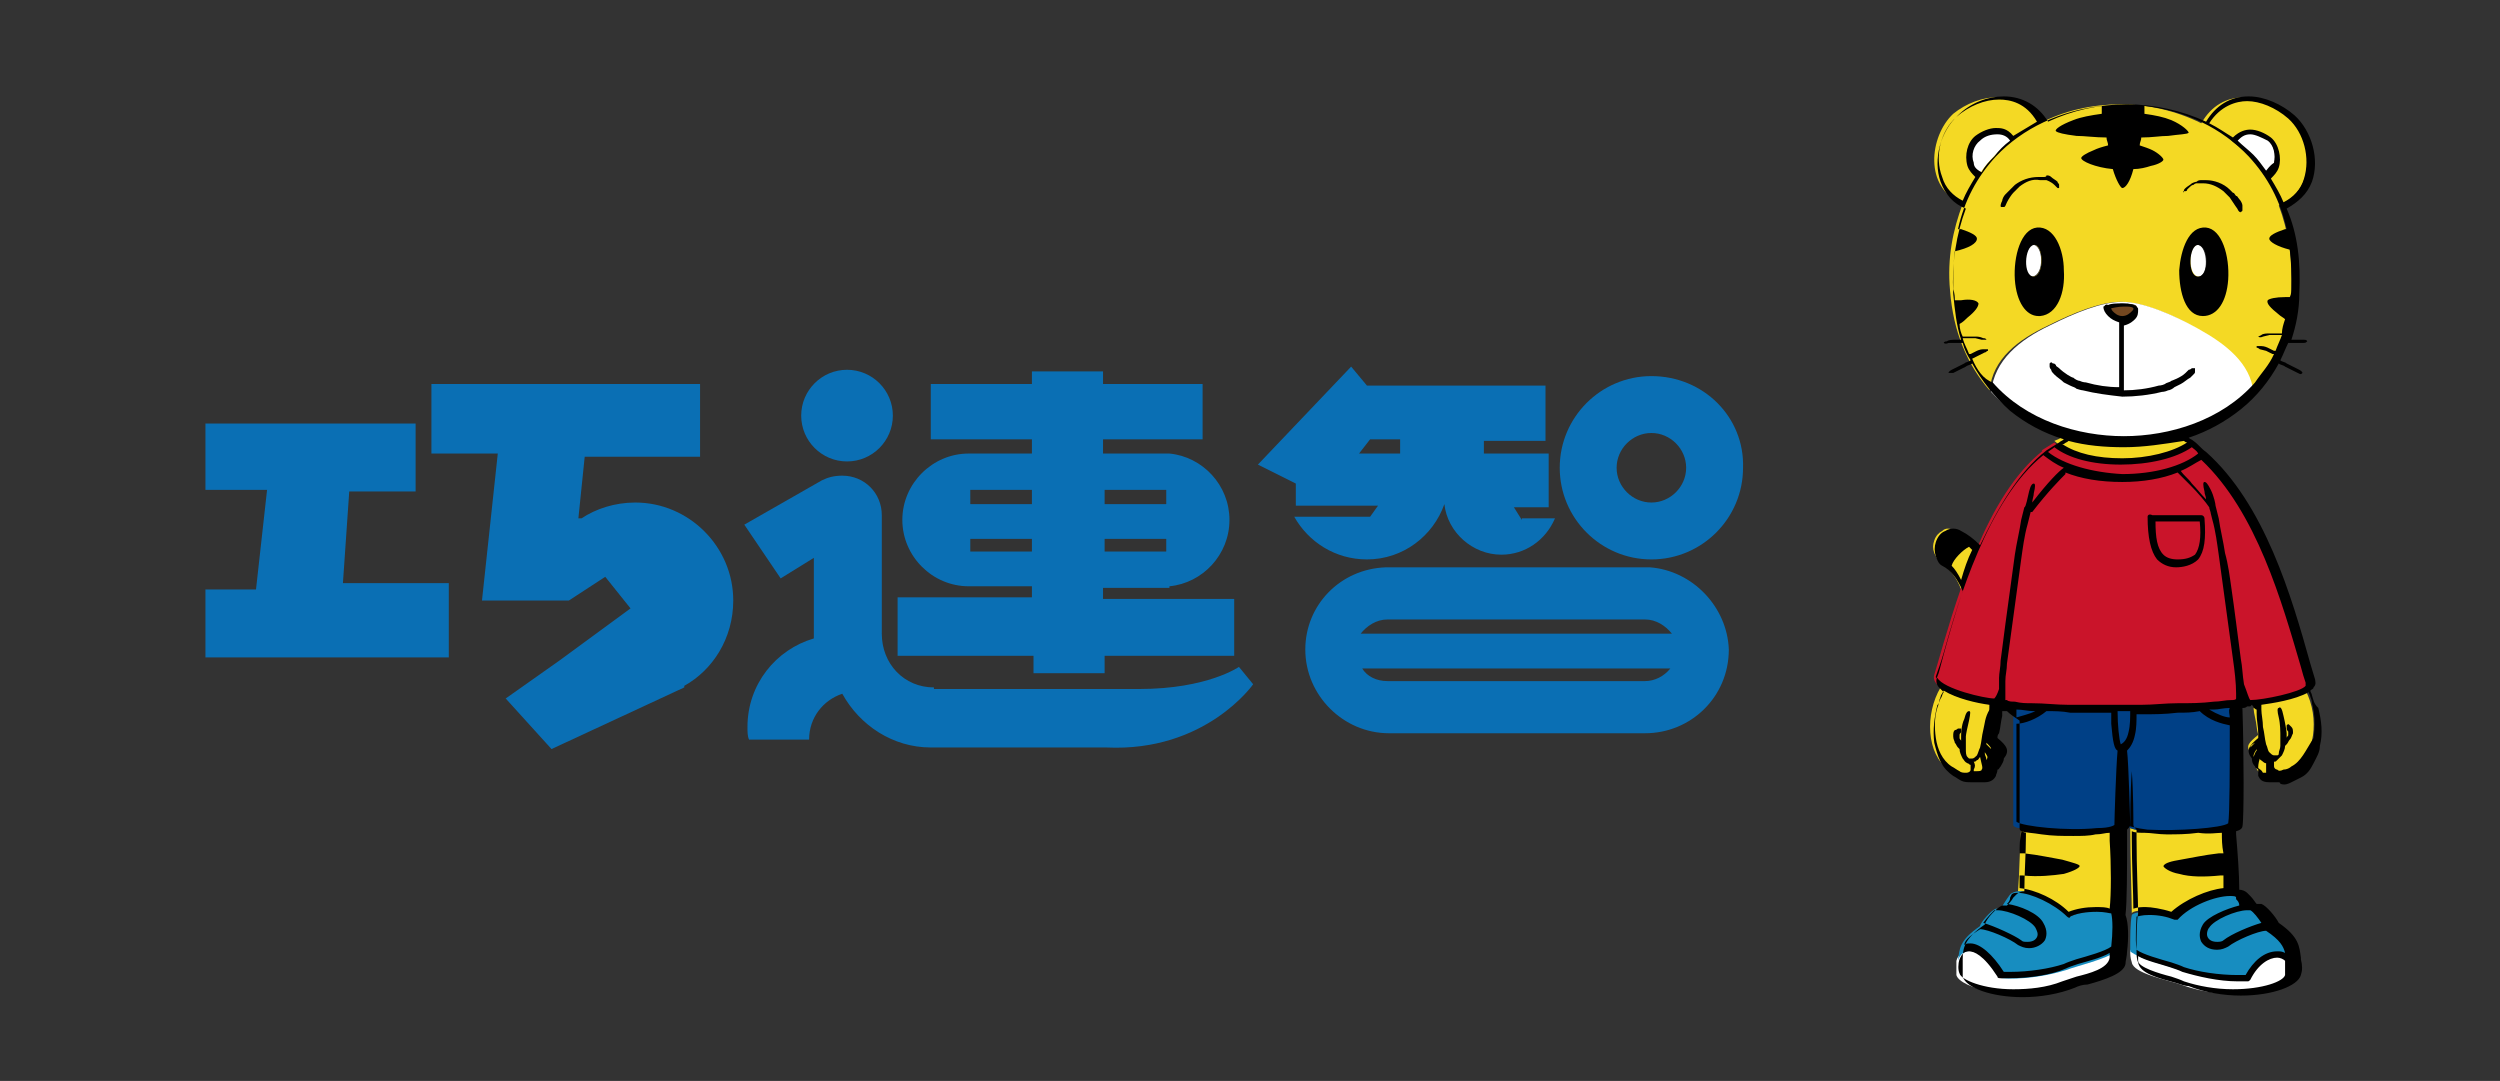<?xml version="1.0" encoding="utf-8"?>
<!-- Generator: Adobe Illustrator 24.0.1, SVG Export Plug-In . SVG Version: 6.00 Build 0)  -->
<svg version="1.1" id="圖層_3" xmlns="http://www.w3.org/2000/svg" xmlns:xlink="http://www.w3.org/1999/xlink" x="0px" y="0px"
	 viewBox="0 0 158.2 68.4" style="enable-background:new 0 0 158.2 68.4;" xml:space="preserve">
<rect x="0" y="0" width="158.2" height="68.4" fill="#333333" stroke="none"/>
<style type="text/css">
	.st0{fill:#0A6FB4;}
	.st1{fill:#F4D924;}
	.st2{fill:#FFFFFF;}
	.st3{fill:#178DC0;}
	.st4{fill:#004086;}
	.st5{fill:#CA142A;}
	.st6{fill:#744720;}
</style>
<g>
	<polygon class="st0" points="13,26.8 26.3,26.8 26.3,31.1 22.1,31.1 21.7,36.9 28.4,36.9 28.4,41.6 13,41.6 13,37.3 16.2,37.3 
		16.9,31 13,31 	"/>
	<path class="st0" d="M46.4,38c0-3.4-2.8-6.2-6.2-6.2c-1.3,0-2.5,0.4-3.4,1h-0.2l0.4-3.9h7.3v-4.6h-17v4.4h4.2l-1,9.3h3.6H36
		l2.3-1.5l1.6,2l-4.5,3.3L32,44.2l2.9,3.2l8.4-3.9v-0.1C45.1,42.4,46.4,40.4,46.4,38"/>
	<path class="st0" d="M53.6,23.4c1.6,0,2.9,1.3,2.9,2.9s-1.3,2.9-2.9,2.9s-2.9-1.3-2.9-2.9C50.7,24.7,52,23.4,53.6,23.4"/>
	<path class="st0" d="M65.3,31.9h-3.9V31h3.9V31.9z M65.3,34.9h-3.9v-0.8h3.9V34.9z M69.9,34.1h3.9v0.8h-3.9V34.1z M69.9,31h3.9v0.9
		h-3.9V31z M78.1,37.9h-8.3v-0.7H74v-0.1c2.1-0.2,3.8-2,3.8-4.2s-1.7-4-3.8-4.2l0,0h-4.2v-0.9h6.3v-3.5h-6.3v-0.8h-4.5v0.8h-6.4v3.5
		h6.4v0.9h-4c-2.3,0-4.2,1.9-4.2,4.2c0,2.3,1.9,4.2,4.2,4.2l0,0h4v0.7h-8.5v3.7h8.6v1.1h4.5v-1.1h8.2L78.1,37.9L78.1,37.9z"/>
	<path class="st0" d="M78.4,42.2c0,0-2,1.4-6.3,1.4h-13v-0.1c-1.9,0-3.3-1.5-3.3-3.4v-7.5c0-1.4-1.1-2.5-2.5-2.5
		c-0.5,0-0.9,0.1-1.3,0.3l0,0l-4.9,2.8l2.3,3.4l2.1-1.3v5.1c-2.4,0.7-4.2,2.9-4.2,5.6c0,0.3,0,0.6,0.1,0.8h3.8
		c0-1.4,0.9-2.5,2.1-2.9c1.1,2,3.2,3.4,5.6,3.4H70c6.3,0.3,9.3-4,9.3-4L78.4,42.2z"/>
	<path class="st0" d="M104.5,31.8c-1.2,0-2.2-1-2.2-2.2s1-2.2,2.2-2.2s2.2,1,2.2,2.2C106.7,30.8,105.7,31.8,104.5,31.8 M104.5,23.8
		c-3.2,0-5.8,2.6-5.8,5.8c0,3.2,2.6,5.8,5.8,5.8c3.2,0,5.8-2.6,5.8-5.8C110.4,26.4,107.8,23.8,104.5,23.8"/>
	<path class="st0" d="M88.6,28.7H86l0.7-0.9h1.9V28.7z M96.3,32.9l-0.5-0.8H98v-3.4h-4.1v-0.8h3.9v-3.5H86.5l-1-1.2l-5.9,6.2
		l2.4,1.2V32h5.2l-0.5,0.7h-4.8c0.9,1.6,2.6,2.7,4.6,2.7c2.3,0,4.2-1.5,4.9-3.5c0.2,1.8,1.8,3.2,3.6,3.2c1.5,0,2.8-0.9,3.4-2.3h-2.1
		V32.9z"/>
	<path class="st0" d="M86.1,40.1c0.4-0.5,1-0.9,1.7-0.9h16.3c0.7,0,1.3,0.4,1.7,0.9H86.1z M104.1,43.1H87.8c-0.7,0-1.3-0.3-1.6-0.8
		h19.5C105.3,42.8,104.7,43.1,104.1,43.1 M104.4,35.9L104.4,35.9H87.7l0,0c-2.9,0.1-5.1,2.4-5.1,5.2c0,2.9,2.4,5.3,5.3,5.3
		c0.2,0,0.4,0,0.6,0h15c0.2,0,0.4,0,0.6,0c2.9,0,5.3-2.3,5.3-5.3C109.3,38.4,107.1,36.1,104.4,35.9"/>
	<path class="st1" d="M127.9,52.4c-0.1,1.3-0.1,2.8-0.2,4c0.9,0,2.4,0.7,3.2,1.6c1.1-0.5,2.7-0.3,2.8-0.1c0.1-0.9,0.1-3.5,0.1-5.5
		C133,52.8,129.2,52.7,127.9,52.4"/>
	<path class="st1" d="M134.8,52.4c0,1.9,0.1,4.6,0.1,5.4c0-0.2,1.5-0.4,2.6,0.1c0.8-0.9,2.5-1.6,3.4-1.6c-0.1-1.2-0.1-2.7-0.2-4
		C139.5,52.7,135.7,52.8,134.8,52.4"/>
	<path class="st1" d="M123.7,33.6c-0.3-0.2-0.6-0.2-0.8,0c-0.2,0.1-0.4,0.3-0.5,0.6c-0.1,0.3-0.1,0.5,0,0.8c0.1,0.2,0.2,0.4,0.3,0.5
		c0.6,0.4,1.1,1,1.4,1.8c0.3-0.8,0.6-1.6,1-2.5C124.6,34.3,124.2,33.9,123.7,33.6"/>
	<path class="st1" d="M126.8,44.5c0-0.1,0-0.3,0-0.7c-0.1,0.3-0.3,0.6-0.3,0.7l0.1,0.1c0.3,0.2,0.6,0.4,0.9,0.6c0-0.2,0-0.4,0-0.6
		C127,44.6,126.8,44.5,126.8,44.5"/>
	<path class="st2" d="M126.6,61.9c-1.4-2.3-2.6-1.9-2.8-1.1c0,0.3,0,0.7,0,0.9c0.2,0.8,3.5,1.8,6.8,0.6c0.9-0.3,3-0.7,3.1-1.4
		c0-0.2,0.1-0.5,0.1-0.8c-0.6,0.5-2.4,0.9-3.2,1.2C129.3,61.8,127.7,61.9,126.6,61.9"/>
	<path class="st2" d="M142.1,61.8c-1.1,0.1-2.8,0-4.1-0.5c-0.8-0.3-2.6-0.7-3.2-1.2c0,0.3,0,0.5,0.1,0.8c0.1,0.7,2.2,1.1,3.1,1.4
		c3.2,1.2,6.6,0.3,6.8-0.6c0.1-0.3,0.1-0.6,0-0.9l-0.1-0.1C144.3,60.1,143,60.2,142.1,61.8"/>
	<path class="st3" d="M131,58c-0.8-0.9-2.4-1.6-3.2-1.6c-0.3,0-0.5,0.1-0.6,0.2c-0.3,0.4-0.4,0.6-0.6,0.9c-0.1,0-0.2,0-0.3,0
		c-0.3,0.1-1,0.9-1,1.1c-1.3,0.9-1.3,1.4-1.4,2.2c0.2-0.8,1.4-1.2,2.8,1.1c1.1,0.1,2.7-0.1,4-0.5c0.8-0.3,2.6-0.7,3.2-1.2
		c0.1-0.8,0-1.8-0.1-2.3C133.7,57.6,132,57.5,131,58"/>
	<path class="st3" d="M137.5,58c-1.1-0.5-2.5-0.3-2.6-0.1c-0.1,0.5-0.1,1.4-0.1,2.3c0.6,0.5,2.4,0.9,3.2,1.2c1.3,0.5,3,0.6,4.1,0.5
		c0.8-1.7,2.2-1.8,2.6-1.2l0.1,0.1c-0.1-0.8-0.1-1.3-1.4-2.2c0-0.2-0.7-1.1-1-1.1c-0.1,0-0.2,0-0.3,0c-0.2-0.2-0.3-0.5-0.6-0.9
		c-0.1-0.1-0.3-0.2-0.6-0.2C140,56.4,138.3,57.1,137.5,58"/>
	<path class="st4" d="M134.3,44.9c-2.8,0-5.7-0.1-6.9-0.2c0,0.2,0,0.4,0,0.6c0,2.9,0,6.6,0,6.9c0,0.1,0.2,0.2,0.4,0.2
		c1.3,0.3,5.1,0.5,6,0c0.1-0.1,0.2-0.1,0.2-0.2c0-0.3,0.1-4,0.2-4.8c0.1,0,0.1-0.1,0.2-0.1c0.1,0.3,0.2,4.7,0.2,4.9
		c0,0.1,0.1,0.1,0.2,0.2c0.9,0.4,4.7,0.3,6,0c0.3-0.1,0.4-0.1,0.4-0.2c0.1-0.4,0.1-4.7,0-7.6C140,44.7,137.2,44.8,134.3,44.9"/>
	<path class="st1" d="M122.8,43.5c-1,1.7-0.9,4.2,0.5,5.2c0.5,0.4,1,0.4,1.2,0.3c0.2,0,0.3,0,0.6,0c0.4,0,0.6-0.3,0.5-0.7
		c0.1,0,0.2-0.1,0.2-0.2c0.1-0.2,0.2-0.3,0.1-0.4c0,0,0,0,0.1-0.1c0.3-0.4,0.2-0.6-0.4-1.1c0.1-0.3,0.1-0.7,0.2-1.1
		c0.1-0.4,0.1-0.7,0.1-1C125.1,44.5,123.5,44.1,122.8,43.5"/>
	<path class="st1" d="M142.6,44.5c0,0.2,0,0.5,0.1,0.9s0.1,0.8,0.2,1.1c-0.6,0.5-0.8,0.7-0.5,1.1c0,0,0,0,0.1,0.1
		c0,0.1,0,0.3,0.1,0.4c0.1,0.1,0.1,0.1,0.2,0.2c-0.1,0.4,0.1,0.6,0.5,0.7c0.3,0,0.4,0,0.6,0c0.2,0.2,0.7,0.1,1.2-0.2
		c1.4-0.9,1.7-3.4,0.8-5.1C145.1,44.1,143.3,44.5,142.6,44.5"/>
	<path class="st5" d="M145.9,43.6c0.3-0.2,0.5-0.4,0.4-0.6c-1.2-4.2-2.9-10.8-6.8-14.4c-2.2,1.9-8,2-10.2-0.1
		c-1.8,1.4-3.2,3.8-4.2,6.2c-0.4,0.8-0.7,1.7-1,2.5c-0.9,2.6-1.5,4.9-1.7,5.5c-0.1,0.3,0.1,0.6,0.4,0.8c0.8,0.6,2.4,0.9,3.2,1.1
		c0.2,0,0.3,0,0.4,0c0,0,0.1,0,0.1-0.1c0.1-0.1,0.2-0.4,0.3-0.7c0,0.4,0,0.6,0,0.7c0,0,0.2,0.1,0.6,0.1c1.2,0.1,4.1,0.3,6.9,0.2
		c2.9,0,5.7-0.2,6.9-0.3c0.4-0.1,0.6-0.1,0.6-0.2c0-0.1,0-0.5-0.1-1c0.2,0.6,0.4,1.1,0.5,1.1c0,0,0.1,0,0.3,0
		C143.3,44.5,145.1,44.1,145.9,43.6 M137.8,35.6c-1,0-1.7-0.7-1.6-2.9h3.1C139.6,35.2,138.8,35.6,137.8,35.6"/>
	<path class="st5" d="M139.4,28.6c-0.2-0.2-0.5-0.4-0.8-0.6c-1.9,1.5-6.7,1.7-8.6,0c-0.3,0.2-0.5,0.3-0.8,0.5
		C131.4,30.6,137.3,30.5,139.4,28.6"/>
	<path class="st1" d="M138.7,28c-0.1-0.1-0.3-0.2-0.4-0.3c-0.1-0.1-0.2-0.1-0.3-0.2c-1.2,0.4-2.5,0.5-3.7,0.5s-2.4-0.2-3.5-0.5
		c-0.1,0.1-0.3,0.1-0.4,0.2s-0.2,0.1-0.4,0.2C131.9,29.6,136.7,29.5,138.7,28"/>
	<path class="st5" d="M136.1,32.7c-0.1,2.2,0.6,2.9,1.6,2.9s1.9-0.4,1.5-2.9H136.1z"/>
	<path class="st2" d="M127.4,8.9c-0.6-1-1.6-0.7-2.2-0.2s-0.8,1.8,0.2,2.3C125.9,10.2,126.6,9.5,127.4,8.9"/>
	<path class="st2" d="M143.3,11.1c0.9-0.5,0.8-1.8,0.2-2.3c-0.6-0.5-1.7-0.8-2.2,0.1C142,9.5,142.7,10.3,143.3,11.1"/>
	<path class="st1" d="M129.6,20.6c1.6-0.8,3.3-1.5,4.6-1.5c1.3,0,3.3,0.8,4.8,1.7c1.8,1,3.3,2.2,3.5,4c1.4-1.6,2.4-3.6,2.5-6.3
		c0.1-2.1-0.2-3.9-0.8-5.5c2.5-1,2.1-4.3,0.6-5.7c-1.6-1.4-4.2-1.8-5.5,0.5c-1.6-0.8-3.4-1.2-5.1-1.2c-1.8,0-3.6,0.4-5.1,1.2
		c-1.2-2.3-3.9-1.9-5.5-0.6c-1.5,1.4-1.9,4.7,0.6,5.7c-0.6,1.6-1,3.4-0.8,5.5c0.2,2.6,1.1,4.7,2.5,6.3
		C126.1,22.7,127.7,21.5,129.6,20.6 M143.5,8.8c0.6,0.5,0.8,1.8-0.2,2.3c-0.6-0.9-1.3-1.6-2.1-2.2C141.8,8,142.8,8.3,143.5,8.8
		 M139.2,15.5c0.6,0.1,0.7,2,0,2C138.4,17.4,138.5,15.4,139.2,15.5 M128.7,17.5c-0.7,0-0.6-1.9,0-2S129.4,17.4,128.7,17.5
		 M125.1,8.7c0.6-0.5,1.7-0.8,2.2,0.2c-0.8,0.6-1.5,1.3-2.1,2.2C124.3,10.6,124.5,9.2,125.1,8.7"/>
	<path class="st2" d="M134.3,28.1c1.3,0,2.6-0.2,3.7-0.5c1.8-0.5,3.4-1.5,4.6-2.8c-0.2-1.8-1.7-3-3.5-4c-1.6-0.9-3.5-1.7-4.8-1.7
		s-3,0.7-4.6,1.5c-1.9,0.9-3.5,2.2-3.7,4.2c1.3,1.4,3,2.4,4.9,2.9C131.9,27.9,133.1,28.1,134.3,28.1 M135.2,19.4
		c0,0.2-0.3,0.8-0.9,0.8c-0.5,0-1-0.5-0.9-0.8C133.4,19.2,135.2,19.1,135.2,19.4"/>
	<path class="st6" d="M134.3,20.2c0.7,0,1-0.6,0.9-0.8c0-0.2-1.9-0.2-1.9,0.1C133.3,19.7,133.8,20.2,134.3,20.2"/>
	<path class="st2" d="M128.6,15.5c-0.6,0.1-0.7,2,0,2C129.4,17.4,129.3,15.4,128.6,15.5"/>
	<path class="st2" d="M139.1,17.5c0.7,0,0.6-1.9,0-2C138.5,15.4,138.4,17.4,139.1,17.5"/>
	<path d="M146.3,44c0-0.1-0.1-0.2-0.1-0.3c0.1-0.1,0.2-0.1,0.2-0.2c0.2-0.2,0.1-0.4,0.1-0.5c-0.1-0.3-0.2-0.7-0.3-1
		c-1.2-4.3-2.9-10.1-6.6-13.4c-0.3-0.2-0.5-0.5-0.8-0.7c-0.1-0.1-0.2-0.1-0.3-0.2c1.2-0.4,2.3-1,3.3-1.8s1.8-1.8,2.4-2.9
		c0.1,0.1,0.3,0.1,0.4,0.2l0.2,0.1l0.2,0.1c0,0,0.2,0.1,0.4,0.2c0.2,0.1,0.2,0.1,0.3,0c0,0,0-0.1-0.2-0.2s-0.4-0.2-0.4-0.2l-0.2-0.1
		l-0.2-0.1c-0.1-0.1-0.3-0.1-0.4-0.2c0.2-0.4,0.3-0.7,0.5-1.1h0.1h0.2h0.2c0,0,0.3,0,0.4,0c0.2,0,0.2,0,0.3-0.1c0,0,0-0.1-0.2-0.1
		s-0.4,0-0.4,0h-0.2H145l0,0c0.3-0.9,0.5-1.9,0.5-2.9c0.1-2-0.1-3.8-0.8-5.4c0.7-0.4,1.3-0.9,1.6-1.7c0.5-1.4,0-3.2-1.1-4.2
		c-0.8-0.7-1.9-1.2-2.9-1.2c-1.2,0-2.1,0.6-2.7,1.6c-1.5-0.7-3.3-1.1-5-1.1l0,0c-1.8,0-3.5,0.4-5,1.1c-0.6-1-1.6-1.6-2.8-1.6
		c-1,0-2.1,0.4-2.9,1.2c-1.1,1-1.6,2.8-1.1,4.2c0.3,0.8,0.8,1.4,1.6,1.7c-0.6,1.6-0.9,3.4-0.8,5.4c0.1,1,0.2,2,0.5,2.9
		c0,0,0,0-0.1,0h-0.2h-0.2c0,0-0.3,0-0.4,0.1c-0.2,0-0.2,0.1-0.2,0.1s0.1,0.1,0.3,0c0.2,0,0.4,0,0.4,0h0.2h0.2h0.1
		c0.1,0.4,0.3,0.8,0.5,1.1c-0.1,0.1-0.3,0.1-0.4,0.2l-0.2,0.1l-0.2,0.1c0,0-0.2,0.1-0.4,0.2c-0.2,0.1-0.2,0.2-0.2,0.2s0.1,0,0.3,0
		c0.2-0.1,0.4-0.2,0.4-0.2l0.2-0.1l0.2-0.1c0.1-0.1,0.3-0.1,0.4-0.2c0.6,1.1,1.4,2.1,2.4,3c1,0.8,2.1,1.4,3.4,1.8
		c-0.1,0.1-0.2,0.1-0.3,0.2c-0.3,0.2-0.5,0.3-0.8,0.5c-1.8,1.4-3.1,3.7-4.2,6c-0.4-0.4-0.8-0.7-1.2-0.9c-0.3-0.2-0.7-0.2-1,0
		c-0.3,0.1-0.5,0.4-0.6,0.7c-0.1,0.3-0.1,0.6,0,0.9s0.2,0.5,0.4,0.6c0.6,0.3,1,0.9,1.3,1.6c-0.5,1.5-0.9,2.9-1.2,4
		c-0.2,0.7-0.3,1.2-0.4,1.4s-0.1,0.5,0.1,0.7c0.1,0.1,0.2,0.2,0.3,0.3l0,0c-0.1,0.1-0.1,0.3-0.2,0.4c-0.1,0.2-0.1,0.4-0.2,0.4
		c-0.2,0.8-0.3,1.6-0.2,2.4c0.1,0.4,0.2,0.8,0.4,1.2c0.2,0.4,0.5,0.7,0.8,0.9c0.2,0.1,0.3,0.2,0.5,0.3s0.4,0.1,0.7,0.1
		c0.1,0,0.1,0,0.2,0s0.2,0,0.4,0c0.1,0,0.1,0,0.2,0c0.4,0,0.6-0.2,0.7-0.4c0-0.1,0.1-0.2,0.1-0.4c0.1,0,0.1-0.1,0.2-0.2
		c0.1-0.2,0.2-0.3,0.2-0.5l0,0c0.4-0.5,0.2-0.8-0.4-1.3c0-0.1,0-0.2,0.1-0.3c0.1-0.4,0.1-0.7,0.2-1.1c0,0,0-0.1,0-0.3
		c0.1,0,0.1,0,0.1,0s0,0,0.1,0h0.1c0.2,0.2,0.5,0.4,0.8,0.6c0,2.9,0,6.5,0,6.8c0,0.1,0,0.2,0.4,0.3c0,0.1,0,0.1,0,0.2
		c0,1.1-0.1,2.4-0.1,3.5c-0.2,0-0.4,0.1-0.5,0.2l0,0l-0.2,0.2c-0.1,0.2-0.3,0.4-0.4,0.5c-0.1,0-0.2,0-0.3,0c-0.3,0.1-1,0.8-1.1,1.2
		c-1.3,0.9-1.4,1.5-1.4,2.2v0.1c0,0.4,0,0.7,0,1c0.2,0.7,1.8,1.3,3.8,1.3c1.1,0,2.3-0.2,3.3-0.6c0.2-0.1,0.5-0.2,0.8-0.2
		c1.1-0.3,2.3-0.7,2.4-1.3c0-0.2,0.1-0.5,0.1-0.8c0.1-0.8,0.1-1.8-0.1-2.3c0.1-0.8,0.1-2.8,0.1-4.7c0-0.2,0-0.5,0-0.7
		c0.1-0.1,0.2-0.2,0.2-0.3c0-0.3,0-2.1,0.1-3.4c0.1,1.3,0.1,3.1,0.1,3.4c0,0.1,0.1,0.2,0.2,0.3c0,0.2,0,0.4,0,0.6
		c0,1.8,0.1,3.9,0.1,4.7c-0.1,0.5-0.1,1.5-0.1,2.3c0,0.3,0,0.6,0.1,0.8c0.1,0.7,1.3,1,2.4,1.3c0.3,0.1,0.6,0.2,0.8,0.2
		c1,0.4,2.2,0.6,3.3,0.6c2,0,3.6-0.6,3.8-1.3c0.1-0.3,0.1-0.6,0-1v-0.1c-0.1-0.7-0.1-1.3-1.4-2.2c-0.2-0.4-0.8-1.1-1.1-1.2
		c-0.1,0-0.2,0-0.3,0c-0.1-0.1-0.2-0.3-0.4-0.5l-0.2-0.2l0,0c-0.1-0.1-0.3-0.2-0.5-0.2c0-1-0.1-2.3-0.2-3.5c0-0.1,0-0.1,0-0.2
		c0.4-0.1,0.4-0.3,0.4-0.3c0.1-0.4,0.1-4.5,0-7.5c0.1,0,0.2,0,0.3-0.1h0.1c0,0,0,0,0.1,0c0,0,0,0,0.1-0.1l0,0
		c0.1,0.1,0.1,0.2,0.1,0.2c0.1,0,0.1,0.1,0.2,0.1c0,0.2,0,0.3,0,0.3c0,0.4,0.1,0.8,0.1,1.2c0,0.1,0,0.2,0,0.3
		c-0.6,0.5-0.8,0.8-0.4,1.3l0,0c0,0.1,0,0.3,0.2,0.5c0,0.1,0.1,0.1,0.2,0.2c0,0.1,0,0.3,0,0.4c0.1,0.2,0.2,0.4,0.7,0.4
		c0.1,0,0.2,0,0.3,0c0.1,0,0.2,0,0.3,0c0,0,0.1,0,0.1,0.1c0.3,0.1,0.5,0,0.7-0.1s0.4-0.2,0.6-0.3c0.4-0.2,0.6-0.5,0.8-0.9
		c0.2-0.4,0.4-0.7,0.4-1.1c0.2-0.8,0.1-1.6-0.1-2.4C146.4,44.5,146.4,44.3,146.3,44 M145,48.5c-0.1,0.1-0.3,0.2-0.5,0.2
		c-0.2,0.1-0.3,0.1-0.4,0c-0.1,0-0.2-0.1-0.2-0.2c0-0.1,0-0.2,0-0.3c0.1,0,0.1,0,0.2-0.1s0.2-0.2,0.3-0.3c0.1-0.2,0.2-0.4,0.2-0.6
		l0.1-0.1c0.1-0.1,0.1-0.2,0.2-0.3s0.1-0.2,0.2-0.4c0-0.2,0-0.3-0.1-0.4c-0.1-0.1-0.1-0.1-0.1-0.1c-0.1-0.1-0.1-0.1-0.2,0
		c0,0,0,0.1,0,0.2c0,0,0,0.1,0.1,0.2c0,0.1,0,0.1,0,0.2c0,0.1-0.1,0.1-0.1,0.2c0-0.1,0-0.2,0-0.3s-0.1-0.7-0.2-1.1
		c-0.1-0.5-0.2-0.6-0.3-0.5c-0.1,0-0.1,0.2,0,0.6c0.1,0.4,0.1,1,0.1,1c0,0.1,0,0.3,0,0.4c0,0.2,0,0.4,0,0.4c0,0.2-0.1,0.3-0.1,0.5
		c0,0.1-0.1,0.1-0.1,0.1s-0.1,0-0.2,0s-0.2-0.1-0.3-0.2c-0.1-0.1-0.1-0.3-0.2-0.5c-0.1-0.4-0.1-0.7-0.2-1.1c0-0.4-0.1-0.8-0.1-1.1
		c0,0,0-0.1,0-0.3c0.7-0.1,2.1-0.3,3-0.8c0,0.1,0.1,0.2,0.1,0.3c0.1,0.2,0.1,0.4,0.1,0.4c0.2,0.7,0.2,1.5,0.1,2.2
		C145.9,47.5,145.6,48.2,145,48.5 M142.9,48.6c0-0.1,0-0.3,0.1-0.6c0,0.1,0.1,0.1,0.2,0.2c0,0,0.1,0.1,0.2,0.1c0,0.1,0,0.3,0,0.5
		c0,0,0,0,0,0.1c-0.1,0-0.1,0-0.2,0C143.1,48.7,143,48.7,142.9,48.6 M142.4,44.3c-0.1-0.1-0.2-0.5-0.4-1c-0.1-0.6-0.1-1.1-0.2-1.6
		c-0.1-0.8-0.2-1.5-0.3-2.3c-0.1-0.8-0.2-1.5-0.3-2.2c-0.1-0.7-0.2-1.5-0.4-2.2c-0.1-0.7-0.3-1.5-0.4-2.2l-0.1-0.4l-0.1-0.4
		c0-0.1-0.1-0.6-0.3-1c-0.2-0.4-0.3-0.5-0.4-0.5s-0.1,0.2,0,0.6c0,0.2,0.1,0.3,0.1,0.5c-0.3-0.3-0.6-0.7-0.9-1
		c-0.2-0.3-0.5-0.5-0.7-0.8c0.5-0.2,0.9-0.5,1.3-0.7c3.5,3.3,5.1,9,6.3,13.1c0.1,0.4,0.2,0.7,0.3,1c0,0,0,0.1,0,0.2
		C145.6,43.8,143.2,44.3,142.4,44.3C142.5,44.3,142.4,44.3,142.4,44.3 M141,52.1c-0.4,0.3-3.2,0.5-5.1,0.4c-0.8-0.1-1-0.2-1.1-0.2
		c0-0.3-0.1-4-0.2-4.8c0.2-0.2,0.4-0.5,0.5-1c0.1-0.4,0.1-0.9,0.1-1.3c0.1,0,0.2,0,0.3,0c0.8,0,1.5,0,2.3-0.1c0.5,0,0.9,0,1.4-0.1
		c0.6,0.6,1.4,0.8,1.9,0.9C141.1,48.5,141.1,51.6,141,52.1 M140.6,52.7c0,0.4,0,0.8,0.1,1.3c-0.1,0-0.2,0-0.3,0
		c-0.9,0.1-1.8,0.3-2.4,0.4c-0.6,0.1-1,0.2-1.1,0.4c0,0.1,0.4,0.4,1,0.5c0.7,0.2,1.6,0.2,2.6,0.1c0.1,0,0.1,0,0.2,0
		c0,0.3,0,0.5,0,0.8c-1,0.1-2.4,0.7-3.3,1.5c-0.6-0.2-1.3-0.3-1.6-0.3c-0.3,0-0.5,0-0.8,0.1c0-0.9-0.1-2.8-0.1-4.4
		c0-0.2,0-0.3,0-0.5c0.2,0.1,0.5,0.1,0.8,0.1c0.4,0,0.9,0.1,1.4,0.1c0.6,0,1.3,0,2-0.1C139.8,52.8,140.3,52.7,140.6,52.7L140.6,52.7
		 M141.5,56.9c0.1,0.1,0.2,0.2,0.2,0.4c-0.8,0.2-2,0.7-2.3,1.2s-0.2,0.9-0.1,1.1c0.2,0.3,0.5,0.5,1,0.5c0.3,0,0.5-0.1,0.7-0.2
		c0.5-0.4,1.9-1,2.4-1c0.9,0.6,1.1,1,1.2,1.4c-0.2-0.1-0.3-0.1-0.5-0.1c-0.8,0-1.5,0.6-2,1.5c-0.2,0-0.3,0-0.5,0
		c-1.2,0-2.5-0.2-3.4-0.5c-0.2-0.1-0.5-0.2-0.8-0.3c-0.7-0.2-1.8-0.5-2.2-0.8c-0.1-0.8,0-1.7,0-2.1c0.1,0,0.3-0.1,0.8-0.1
		c0.6,0,1.1,0.1,1.6,0.3c0.1,0,0.2,0,0.2,0c0.8-0.9,2.4-1.5,3.3-1.5c0.2,0,0.4,0,0.4,0.1L141.5,56.9z M141.3,62.6
		c-1.1,0-2.2-0.2-3.1-0.5c-0.2-0.1-0.5-0.2-0.8-0.3c-0.8-0.2-2.1-0.6-2.1-1c0-0.1,0-0.2,0-0.3c0.5,0.3,1.4,0.5,2,0.7
		c0.3,0.1,0.6,0.2,0.8,0.3c1,0.3,2.3,0.6,3.5,0.6c0.2,0,0.4,0,0.6,0c0.1,0,0.1,0,0.2-0.1c0.5-1,1.2-1.4,1.7-1.4
		c0.2,0,0.4,0.1,0.5,0.2v0.1c0,0.3,0,0.6,0,0.8C144.5,62.1,143.2,62.6,141.3,62.6 M143.1,58.4c-0.7,0.2-1.9,0.7-2.4,1.1
		c-0.1,0.1-0.3,0.1-0.4,0.1c-0.3,0-0.5-0.1-0.6-0.3s0-0.5,0.1-0.6c0.3-0.5,1.7-1.1,2.4-1.1c0.1,0,0.1,0,0.2,0
		C142.6,57.7,142.9,58.1,143.1,58.4 M131.4,61.8c-0.3,0.1-0.6,0.2-0.9,0.3c-1,0.4-2.1,0.5-3.1,0.5c-1.9,0-3.3-0.6-3.4-1
		c-0.1-0.2-0.1-0.6,0-0.9c0.1-0.2,0.2-0.5,0.6-0.5c0.3,0,0.9,0.2,1.8,1.6c0,0.1,0.1,0.1,0.2,0.1c0.2,0,0.4,0,0.6,0
		c1.2,0,2.6-0.2,3.5-0.6c0.2-0.1,0.5-0.2,0.8-0.3c0.7-0.2,1.5-0.4,2-0.7c0,0.1,0,0.2,0,0.3C133.4,61.3,132.2,61.6,131.4,61.8
		 M126.4,57.6c0.7,0,2.1,0.6,2.4,1.1c0.1,0.2,0.2,0.4,0.1,0.6c-0.1,0.2-0.3,0.3-0.6,0.3c-0.2,0-0.3,0-0.4-0.1
		c-0.4-0.3-1.7-0.9-2.4-1.1c0.2-0.3,0.6-0.7,0.7-0.8C126.3,57.6,126.3,57.6,126.4,57.6 M125.3,58.8c0.5,0,1.9,0.6,2.4,1
		c0.2,0.1,0.4,0.2,0.7,0.2c0.4,0,0.8-0.2,1-0.5c0.1-0.2,0.2-0.6-0.1-1.1c-0.3-0.6-1.5-1.1-2.3-1.2c0.1-0.1,0.2-0.2,0.2-0.4l0.1-0.2
		c0.1-0.1,0.2-0.1,0.4-0.1c0.8,0,2.3,0.7,3.1,1.5c0.1,0.1,0.2,0.1,0.2,0c0.4-0.2,1-0.3,1.7-0.3c0.5,0,0.8,0.1,0.9,0.1
		c0.1,0.4,0.1,1.2,0,2.1c-0.4,0.3-1.5,0.6-2.2,0.8c-0.3,0.1-0.6,0.2-0.8,0.3c-0.9,0.3-2.2,0.5-3.4,0.5c-0.2,0-0.3,0-0.4,0
		c-0.7-1.1-1.5-1.8-2.1-1.8c-0.2,0-0.3,0-0.4,0.1C124.3,59.6,124.5,59.3,125.3,58.8 M133.5,57.5c-0.2-0.1-0.5-0.1-0.9-0.1
		c-0.6,0-1.2,0.1-1.7,0.3c-0.8-0.8-2.1-1.4-3.1-1.5c0-0.3,0-0.5,0-0.8c0.1,0,0.1,0,0.2,0c1,0.1,1.9,0,2.6-0.1c0.7-0.2,1-0.4,1-0.5
		s-0.4-0.2-1.1-0.4c-0.6-0.1-1.5-0.3-2.4-0.4c-0.1,0-0.2,0-0.3,0c0-0.4,0-0.9,0.1-1.3v-0.1c0.3,0.1,0.7,0.1,1.3,0.2
		c0.7,0.1,1.3,0.1,2,0.1c0.5,0,1,0,1.4-0.1c0.4,0,0.6-0.1,0.9-0.1c0,0.2,0,0.3,0,0.5C133.6,54.7,133.6,56.6,133.5,57.5 M126,47.4
		c-0.1-0.1-0.2-0.2-0.3-0.3V47C125.9,47.2,126,47.3,126,47.4 M125.4,48.7c0,0.1-0.2,0.1-0.3,0.1c-0.1,0-0.1,0-0.2,0l0,0
		c0,0,0,0,0-0.1c0.1-0.2,0.1-0.3,0-0.5c0.1,0,0.1,0,0.2-0.1c0.1,0,0.1-0.1,0.2-0.2C125.4,48.4,125.5,48.6,125.4,48.7 M125.6,47.7
		v-0.1c0.2,0.3,0.2,0.3,0.1,0.5C125.7,47.9,125.6,47.8,125.6,47.7 M125.5,46.2c-0.1,0.4-0.1,0.7-0.2,1.1c-0.1,0.2-0.1,0.3-0.2,0.5
		c-0.1,0.1-0.2,0.2-0.3,0.2c-0.1,0-0.1,0-0.2,0l-0.1-0.1c-0.1-0.1-0.1-0.3-0.1-0.5c0,0,0-0.2,0-0.4c0-0.1,0-0.3,0-0.4
		c0-0.1,0.1-0.6,0.2-1c0.1-0.5,0.1-0.6,0-0.6s-0.2,0.1-0.3,0.5c-0.2,0.4-0.2,1-0.2,1.1s0,0.2,0,0.3c0-0.1-0.1-0.1-0.1-0.2
		c0-0.1,0-0.1,0-0.2c0-0.1,0.1-0.1,0.1-0.2c0-0.1,0-0.1,0-0.2c0,0-0.1,0-0.2,0c0,0-0.1,0.1-0.2,0.1c-0.1,0.1-0.1,0.2-0.1,0.4
		s0.1,0.3,0.1,0.4c0.1,0.1,0.1,0.2,0.2,0.3l0.1,0.1c0,0.2,0.1,0.4,0.2,0.6c0.1,0.1,0.1,0.2,0.3,0.3c0.1,0,0.1,0.1,0.2,0.1
		c0,0.1,0,0.2,0,0.3s-0.1,0.2-0.3,0.2c-0.1,0-0.3,0-0.4-0.1c-0.2-0.1-0.3-0.2-0.5-0.3c-0.6-0.4-0.9-1.1-1-1.8s-0.1-1.5,0.2-2.2
		c0,0,0-0.2,0.1-0.4c0-0.1,0.1-0.2,0.2-0.4c0.8,0.5,2.1,0.8,2.9,0.9c0,0.2,0,0.3,0,0.3C125.6,45.4,125.6,45.8,125.5,46.2
		 M122.5,42.8c0.1-0.3,0.3-0.8,0.5-1.5c0.9-3.2,2.8-9.7,6.3-12.5c0.4,0.3,0.8,0.6,1.3,0.8c-0.3,0.2-1,0.9-2,2.2
		c0-0.2,0.1-0.4,0.1-0.6c0.1-0.4,0.1-0.6,0-0.6s-0.2,0.1-0.3,0.5c-0.1,0.4-0.2,1-0.3,1l-0.1,0.4l-0.1,0.4c-0.1,0.7-0.3,1.5-0.4,2.2
		s-0.2,1.5-0.3,2.2c-0.1,0.7-0.2,1.5-0.3,2.2c-0.1,0.8-0.2,1.5-0.3,2.3c0,0.4-0.1,0.8-0.1,1.1c0,0.2,0,0.4,0,0.7
		c-0.1,0.3-0.2,0.5-0.3,0.6c-0.6,0-3.2-0.6-3.6-1.3C122.5,42.9,122.5,42.9,122.5,42.8 M124.6,34.6c0.1,0.1,0.1,0.1,0.2,0.2
		c-0.3,0.6-0.5,1.2-0.7,1.9c-0.2-0.4-0.4-0.7-0.6-0.9C123.6,35.4,124.2,34.8,124.6,34.6 M124.8,22.7l0.2-0.1l0.2-0.1l0.4-0.2
		c0.1,0,0.1-0.1,0.2-0.1c0,0,0,0,0-0.1c0,0,0,0-0.1,0c0,0-0.1,0-0.2,0c-0.2,0-0.4,0.1-0.4,0.1l-0.2,0.1l-0.2,0.1h-0.1
		c-0.1-0.3-0.3-0.6-0.4-1c0.1,0,0.3,0,0.4,0h0.2h0.2l0.4,0.1c0.2,0,0.2,0,0.3,0c0,0,0-0.1-0.2-0.1c-0.2-0.1-0.4-0.1-0.4-0.1
		c-0.1,0-0.1,0-0.2,0h-0.2c-0.2,0-0.3,0-0.5,0c-0.1-0.2-0.2-0.5-0.2-0.8c0.2-0.1,0.4-0.3,0.5-0.4c0.5-0.4,0.7-0.7,0.7-0.9
		c-0.1-0.2-0.5-0.3-1.1-0.2c-0.1,0-0.2,0-0.4,0c0-0.2,0-0.4-0.1-0.7c0-0.8,0-1.6,0.1-2.4c0.9-0.2,1.4-0.5,1.4-0.8
		c0-0.2-0.4-0.4-1-0.6c-0.1,0-0.1,0-0.2,0c0.4-1.8,1.2-3.3,2.4-4.6c1.7-1.8,4.1-2.9,6.7-3.2c0,0.2,0,0.3,0,0.5
		c-0.7,0.1-1.3,0.2-1.8,0.4c-0.8,0.3-1.2,0.6-1.1,0.7s0.5,0.2,1.3,0.3c0.5,0,1.2,0.1,1.9,0.1c0,0.2,0.1,0.3,0.1,0.5
		c-0.4,0.1-0.7,0.2-0.9,0.3c-0.5,0.2-0.8,0.4-0.8,0.5c0,0.2,0.9,0.6,2,0.7c0.2,0.7,0.5,1.2,0.6,1.2c0.2,0,0.5-0.4,0.7-1.2
		c0.4,0,0.8-0.1,1.1-0.2c0.5-0.1,0.8-0.3,0.8-0.4s-0.3-0.4-0.7-0.6c-0.2-0.1-0.5-0.2-0.8-0.3c0-0.2,0.1-0.3,0.1-0.5
		c0.7,0,1.2-0.1,1.7-0.1c0.7-0.1,1.2-0.1,1.3-0.2c0-0.1-0.4-0.5-1.1-0.8c-0.5-0.2-1-0.3-1.7-0.4c0-0.2,0-0.3,0-0.5
		c2.6,0.3,4.9,1.4,6.6,3.2c1.2,1.3,2,2.8,2.4,4.6h-0.1c-0.6,0.2-1,0.4-1,0.6s0.5,0.5,1.3,0.7c0.1,0.8,0.1,1.6,0.1,2.4
		c0,0.2,0,0.4-0.1,0.6c-0.1,0-0.2,0-0.3,0c-0.6,0-1,0.1-1.1,0.2c-0.1,0.2,0.2,0.5,0.7,0.9c0.1,0.1,0.3,0.2,0.4,0.3
		c-0.1,0.3-0.2,0.6-0.2,0.9c-0.2,0-0.3,0-0.5,0c0,0-0.1,0-0.2,0h-0.2c0,0-0.3,0-0.4,0.1c-0.2,0.1-0.2,0.1-0.2,0.1s0.1,0.1,0.3,0
		l0.4-0.1h0.2h0.2c0.1,0,0.3,0,0.4,0c-0.1,0.3-0.3,0.7-0.4,1h-0.1l-0.2-0.1l-0.2-0.1c0,0-0.2-0.1-0.4-0.1c-0.1,0-0.2,0-0.2,0h-0.1
		c0,0,0,0,0,0.1c0,0,0.1,0,0.2,0.1l0.4,0.1l0.2,0.1l0.2,0.1h0.1c-0.3,0.7-0.8,1.2-1.2,1.8c-2.1,2.4-5.4,3.4-8.3,3.4v0.2l0,0v-0.2
		c-2.9,0-6.2-1-8.3-3.4C125.5,24,125.1,23.4,124.8,22.7L124.8,22.7 M123.8,7.4c0.8-0.7,1.8-1.1,2.7-1.1c0.7,0,1.7,0.2,2.4,1.4
		c-0.5,0.3-1,0.6-1.5,0.9c-0.4-0.5-0.8-0.5-1.1-0.5c-0.4,0-0.9,0.2-1.3,0.5c-0.5,0.4-0.7,1.2-0.5,1.9c0.1,0.3,0.3,0.5,0.5,0.7
		c-0.3,0.5-0.6,1-0.8,1.5c-0.6-0.3-1.1-0.8-1.3-1.5C122.4,9.9,122.8,8.3,123.8,7.4 M124.9,10.3c-0.2-0.5,0-1.1,0.4-1.4
		c0.3-0.3,0.7-0.4,1.1-0.4c0.3,0,0.6,0.1,0.8,0.4c-0.4,0.3-0.7,0.6-1,1c-0.3,0.3-0.6,0.6-0.8,1C125,10.7,124.9,10.5,124.9,10.3
		 M144.8,7.5c1,0.9,1.4,2.5,1,3.8c-0.2,0.7-0.7,1.2-1.3,1.5c-0.2-0.5-0.5-1-0.8-1.5c0.2-0.2,0.4-0.4,0.5-0.7c0.2-0.6,0-1.5-0.5-1.9
		c-0.4-0.3-0.9-0.5-1.3-0.5c-0.3,0-0.7,0.1-1.1,0.5c-0.5-0.3-0.9-0.6-1.5-0.9c0.7-1.1,1.7-1.4,2.4-1.4C143,6.4,144,6.8,144.8,7.5
		 M143.4,10.8c-0.3-0.4-0.5-0.7-0.8-1s-0.7-0.6-1-0.9c0.2-0.2,0.4-0.4,0.8-0.4c0.3,0,0.7,0.2,1.1,0.4c0.4,0.3,0.5,0.9,0.4,1.4
		C143.6,10.5,143.5,10.7,143.4,10.8 M129.6,28.6c0.1-0.1,0.3-0.2,0.4-0.3c0.9,0.7,2.4,1.1,4.2,1.1c1.8,0,3.5-0.4,4.5-1.1
		c0.1,0.1,0.3,0.2,0.4,0.4c-1,0.8-2.8,1.3-4.8,1.3C132.4,29.9,130.6,29.4,129.6,28.6 M138.2,27.9c0,0,0.1,0.1,0.2,0.1
		c-0.9,0.6-2.5,1-4.1,1s-2.9-0.3-3.8-0.9h0.1c0.1-0.1,0.2-0.1,0.3-0.2c1.1,0.3,2.3,0.4,3.5,0.4l0,0
		C135.7,28.3,136.9,28.1,138.2,27.9C138.1,27.8,138.1,27.8,138.2,27.9 M141.1,45.4c-0.3,0-0.8-0.2-1.3-0.5c0.1,0,0.2,0,0.3,0
		c0.3,0,0.6-0.1,1-0.1C141,45,141.1,45.2,141.1,45.4 M134.2,47.1c-0.1-0.3-0.2-1.2-0.2-2.1c0.3,0,0.5,0,0.8,0c0,0.4,0,0.9-0.1,1.3
		C134.6,46.8,134.4,47,134.2,47.1 M127.6,45.4c0-0.2,0-0.4,0-0.5c0.4,0,0.7,0.1,1.1,0.1h0.1C128.4,45.2,127.9,45.3,127.6,45.4
		 M127.6,45.8c0.5,0,1.3-0.3,1.9-0.8c0.5,0,1,0,1.5,0.1c0.8,0,1.5,0,2.3,0c0.1,0,0.2,0,0.3,0c0,0.2,0,0.5,0,0.7
		c0.1,1.2,0.2,1.6,0.4,1.7c-0.1,1.1-0.2,4.4-0.2,4.7c0,0-0.2,0.2-1.1,0.2c-1.9,0.2-4.7-0.1-5.1-0.4
		C127.6,51.6,127.6,48.5,127.6,45.8 M141.2,44.3c-0.4,0-0.7,0.1-1.1,0.1c-0.8,0.1-1.5,0.1-2.3,0.1s-1.5,0.1-2.3,0.1s-1.5,0-2.3,0
		s-1.5,0-2.3,0s-1.5-0.1-2.3-0.1c-0.4,0-0.7,0-1.1-0.1c-0.2,0-0.4,0-0.5-0.1h-0.1l0,0v-0.1c0-0.4,0-0.7,0-1.1c0-0.4,0.1-0.7,0.1-1.1
		c0.1-0.7,0.2-1.5,0.3-2.2c0.1-0.7,0.2-1.5,0.3-2.2c0.1-0.7,0.2-1.5,0.3-2.2c0.1-0.7,0.2-1.5,0.4-2.2l0.1-0.4l0.1-0.4l0,0l0,0h0.1
		c1-1.3,1.8-2.1,2.1-2.4c0,0,0,0,0-0.1c1,0.4,2.2,0.6,3.6,0.6c1.3,0,2.5-0.2,3.5-0.6l0,0c0.2,0.2,0.5,0.5,0.8,0.8
		c0.5,0.5,1,1.1,1.2,1.4l0,0c0,0.1,0.1,0.3,0.1,0.4l0.1,0.4c0.2,0.7,0.3,1.5,0.4,2.2s0.2,1.5,0.3,2.2c0.1,0.7,0.2,1.5,0.3,2.2
		c0.1,0.7,0.2,1.5,0.3,2.2c0.1,0.7,0.2,1.5,0.2,2.2c0,0.1,0,0.2,0,0.3l0,0C141.5,44.3,141.3,44.3,141.2,44.3 M141.7,44.3L141.7,44.3
		L141.7,44.3z M142.8,47.4v0.1c-0.1,0.1-0.1,0.2-0.2,0.4C142.6,47.8,142.6,47.7,142.8,47.4 M142.7,47c-0.1,0.1-0.2,0.2-0.3,0.3
		C142.4,47.2,142.5,47.1,142.7,47C142.7,46.9,142.7,46.9,142.7,47"/>
	<path d="M135.9,32.7c0,1.3,0.2,2.2,0.6,2.7c0.3,0.3,0.7,0.5,1.2,0.5c0.4,0,1-0.1,1.4-0.5c0.4-0.5,0.5-1.3,0.4-2.6
		c0-0.1-0.1-0.2-0.2-0.2h-3.1C136,32.5,135.9,32.6,135.9,32.7 M137.8,35.4c-0.4,0-0.7-0.1-0.9-0.3c-0.4-0.4-0.5-1.1-0.5-2.1h2.8
		c0.1,1,0,1.7-0.3,2.1C138.6,35.3,138.3,35.4,137.8,35.4"/>
	<path d="M129.3,11.2c-0.2,0-0.3,0-0.3,0c-0.6,0-1.1,0.2-1.5,0.5c0,0-0.1,0.1-0.2,0.2s-0.1,0.1-0.2,0.2c0,0-0.1,0.1-0.2,0.2
		s-0.2,0.3-0.2,0.4c-0.1,0.2-0.1,0.3-0.1,0.3c0,0.1,0,0.1,0.1,0.1h0.1c0.1,0,0.1-0.1,0.2-0.3c0.1-0.2,0.3-0.5,0.4-0.6
		s0.1-0.1,0.2-0.2s0.2-0.2,0.2-0.2c0.4-0.3,0.8-0.5,1.3-0.4c0,0,0.1,0,0.2,0s0.2,0,0.2,0s0.3,0.1,0.5,0.3l0.1,0.1l0.1,0.1
		c0.1,0,0.1,0,0.1,0v-0.1v-0.1c0-0.1-0.1-0.1-0.1-0.2c-0.1-0.1-0.3-0.2-0.4-0.3c-0.1-0.1-0.2-0.1-0.3-0.1
		C129.5,11.2,129.4,11.2,129.3,11.2"/>
	<path d="M138.2,12.1h0.1c0,0,0.1,0,0.1-0.1l0.1-0.1c0.1-0.1,0.2-0.2,0.3-0.2c0.1-0.1,0.2-0.1,0.2-0.1c0.1,0,0.2,0,0.2,0
		c0.1,0,0.2,0,0.2,0c0.5,0,0.9,0.2,1.3,0.5c0,0,0.1,0.1,0.2,0.2s0.1,0.1,0.2,0.2c0,0,0.2,0.3,0.4,0.6c0.1,0.1,0.1,0.2,0.2,0.3
		c0.1,0,0.1,0.1,0.1,0c0,0,0.1,0,0.1-0.1s0-0.2,0-0.3c0-0.1-0.1-0.3-0.2-0.4s-0.1-0.2-0.2-0.2c-0.1-0.1-0.1-0.2-0.2-0.2
		c-0.1-0.1-0.2-0.2-0.2-0.2c-0.4-0.4-1-0.6-1.5-0.6c0,0-0.1,0-0.3,0c-0.1,0-0.2,0-0.3,0.1c0,0-0.1,0-0.3,0.1
		c-0.1,0.1-0.3,0.2-0.4,0.3C138.2,12,138.2,12,138.2,12.1c0,0.1,0,0.1,0,0.1C138.1,12,138.2,12.1,138.2,12.1"/>
	<path d="M133.1,19.4c0,0.2,0.1,0.4,0.3,0.6c0.2,0.2,0.4,0.3,0.7,0.4c0,0.1,0,0.3,0,0.5c0,1.1,0,3,0,3.6c-0.7,0-1.4-0.1-2.1-0.3
		c0,0-0.2,0-0.4-0.1c-0.1,0-0.3-0.1-0.4-0.2c-0.1,0-0.6-0.3-0.9-0.6c-0.1-0.1-0.2-0.1-0.2-0.2C130,23,130,23,129.9,23
		c-0.1-0.1-0.1-0.1-0.2,0c0,0,0,0.1,0,0.2c0,0,0,0.1,0.1,0.2c0,0.1,0.1,0.2,0.2,0.3c0.2,0.2,0.4,0.3,0.6,0.5
		c0.2,0.1,0.4,0.2,0.4,0.2c0.2,0.1,0.3,0.1,0.4,0.2c0.3,0.1,0.4,0.1,0.4,0.1c0.8,0.2,1.6,0.3,2.5,0.4c0.8,0,1.7-0.1,2.5-0.3
		c0,0,0.2,0,0.4-0.1c0.1,0,0.3-0.1,0.4-0.2c0,0,0.2-0.1,0.4-0.2c0.2-0.1,0.4-0.3,0.6-0.4c0.1-0.1,0.2-0.2,0.2-0.2
		c0.1-0.1,0.1-0.1,0.1-0.2s0-0.1,0-0.2c0,0-0.1,0-0.2,0c0,0-0.1,0.1-0.2,0.1l-0.2,0.2c-0.3,0.3-0.9,0.5-0.9,0.5
		c-0.1,0.1-0.3,0.1-0.4,0.2c-0.2,0.1-0.4,0.1-0.4,0.1c-0.7,0.2-1.5,0.3-2.2,0.3c0-0.6,0-2.5,0-3.6c0-0.2,0-0.3,0-0.5
		c0.4-0.1,0.6-0.3,0.7-0.4c0.2-0.2,0.2-0.4,0.2-0.6c0-0.1,0-0.1-0.1-0.2s-0.4-0.2-0.9-0.2c-0.4,0-0.7,0-0.9,0.1
		C133.2,19.2,133.2,19.4,133.1,19.4 M134.4,19.4c0.3,0,0.5,0,0.6,0.1c0,0.1,0,0.1-0.1,0.2s-0.3,0.3-0.6,0.3c-0.3,0-0.5-0.2-0.6-0.3
		c-0.1-0.1-0.1-0.2-0.1-0.2C133.7,19.5,134,19.4,134.4,19.4"/>
	<path d="M128.9,14.4c-1,0.1-1.5,1.8-1.4,3.3c0.1,1.4,0.7,2.3,1.5,2.3c0,0,0,0,0.1,0c1.1-0.1,1.6-1.5,1.5-2.9
		C130.6,15.8,130,14.3,128.9,14.4 M128.7,17.5c-0.7,0-0.6-1.9,0-2S129.4,17.4,128.7,17.5"/>
	<path d="M139.4,20C139.5,20,139.5,20,139.4,20c0.9,0,1.5-0.9,1.6-2.3c0.1-1.5-0.4-3.2-1.4-3.3c-1.1-0.1-1.6,1.4-1.7,2.7
		C137.9,18.5,138.3,20,139.4,20 M139.1,17.5c-0.7,0-0.6-2,0-2C139.8,15.6,139.8,17.5,139.1,17.5"/>
</g>
</svg>
